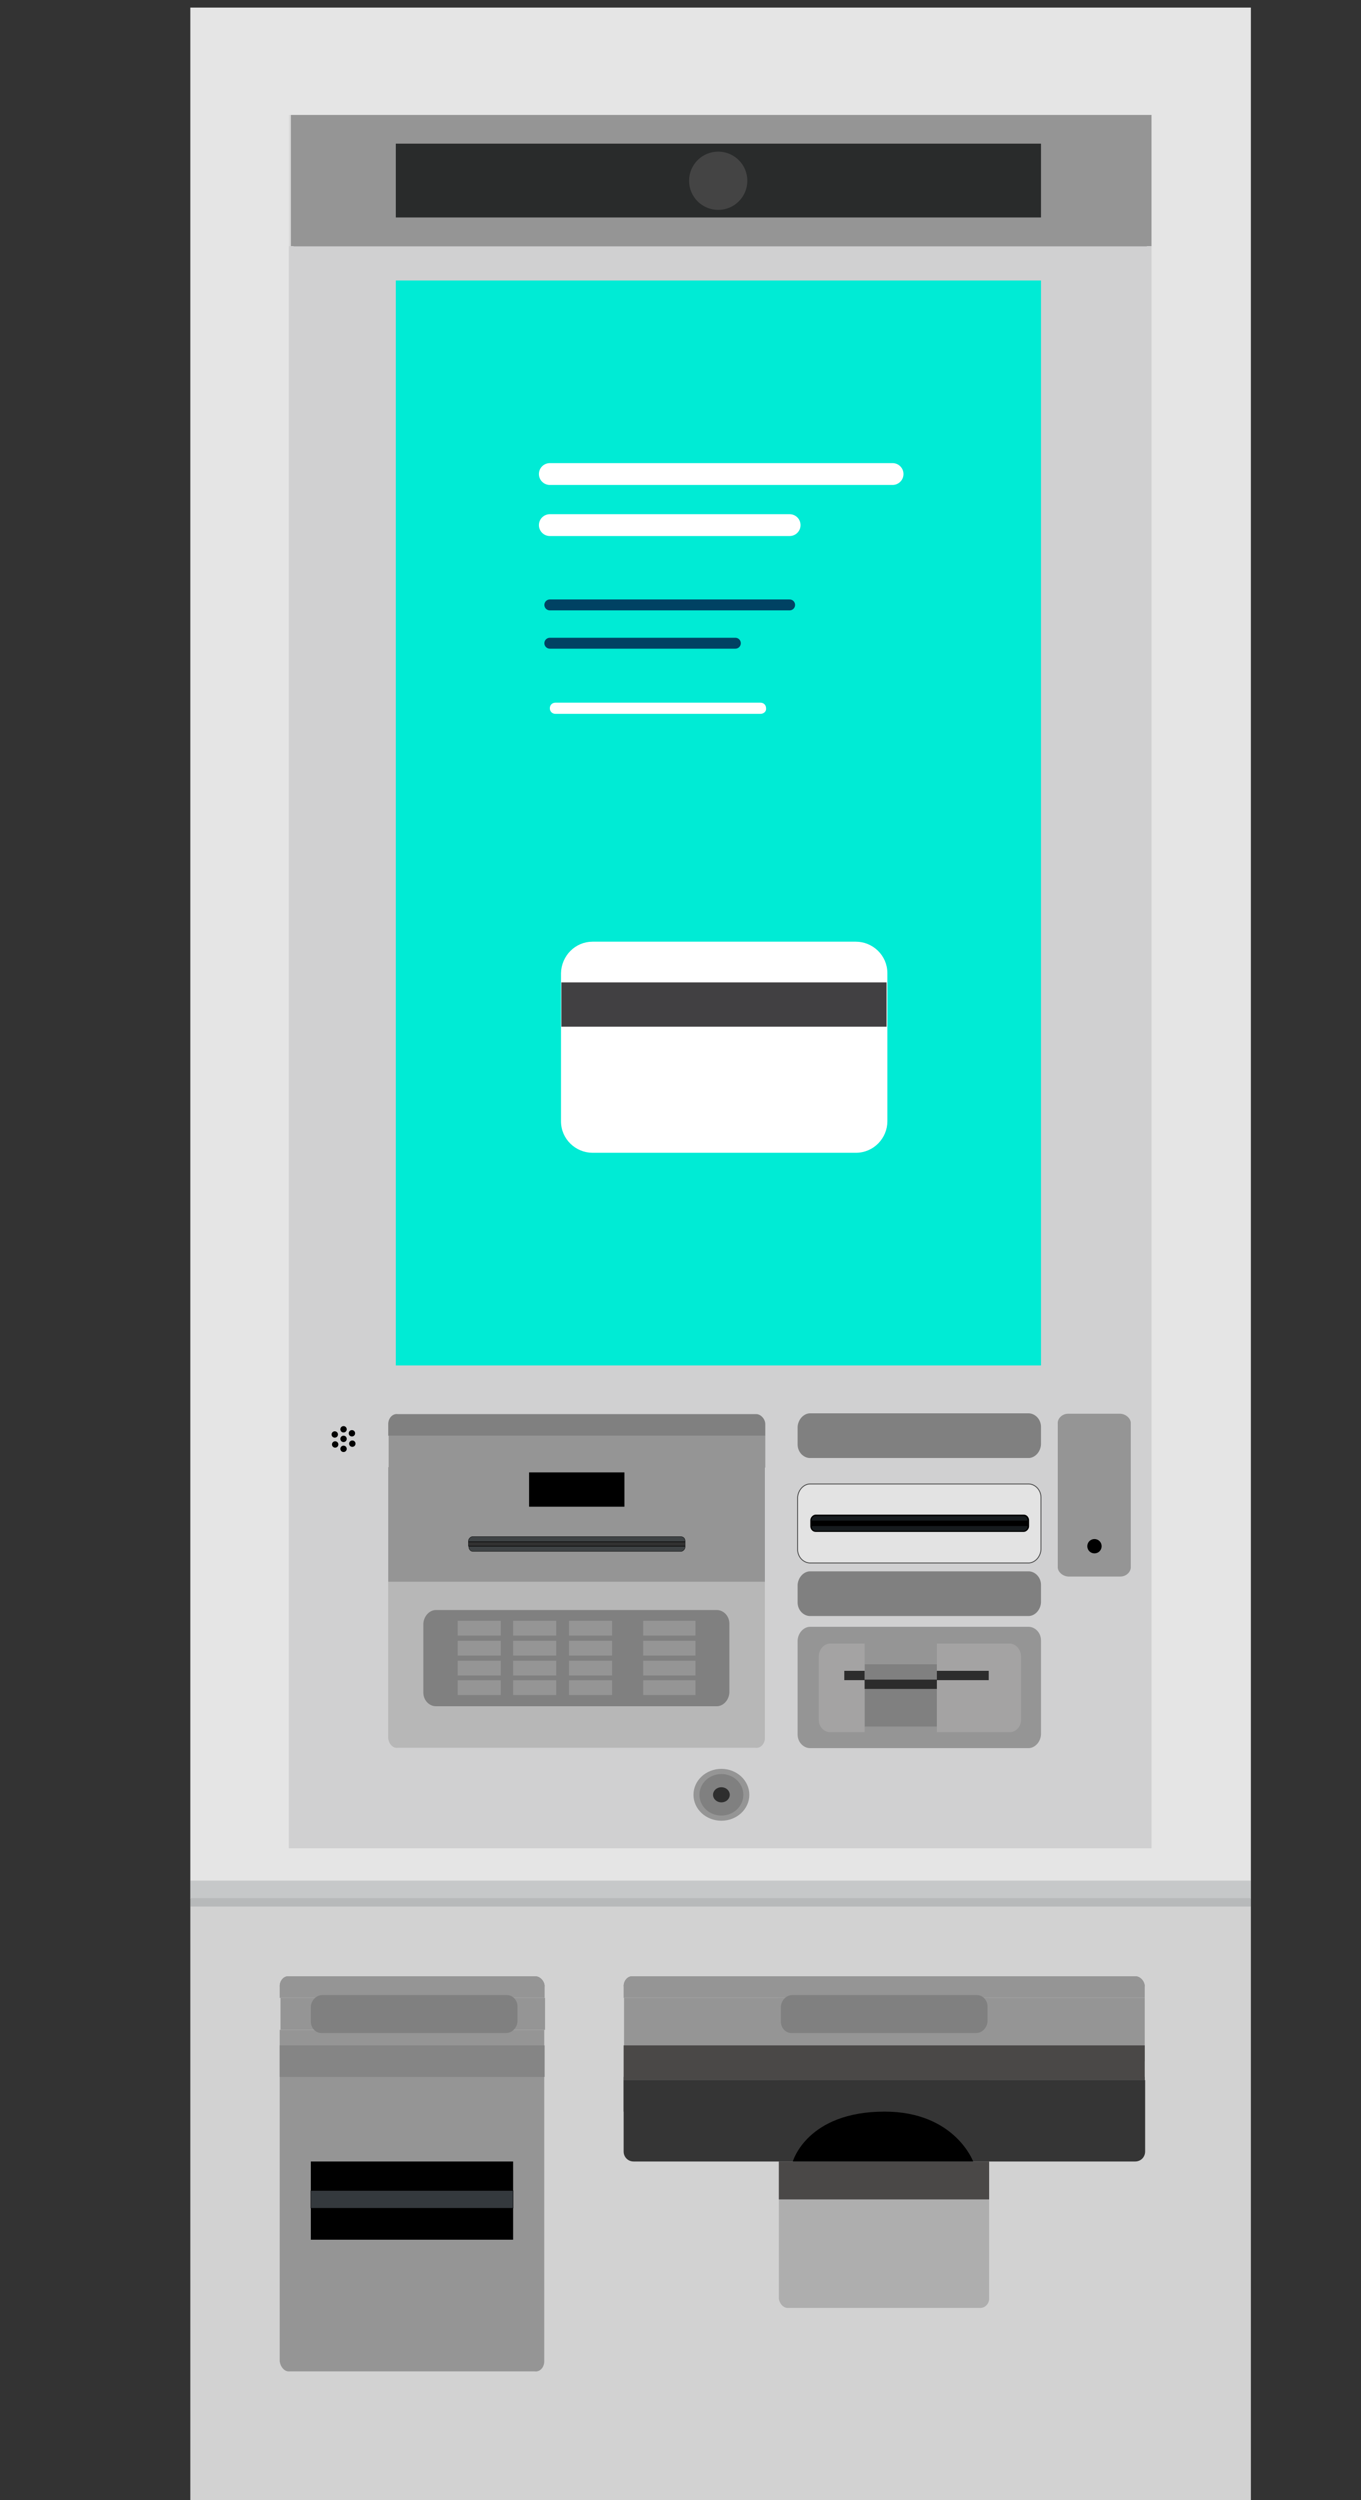 <svg id="epdE2CDmMtV1" xmlns="http://www.w3.org/2000/svg" xmlns:xlink="http://www.w3.org/1999/xlink" viewBox="140 0 341.1 626.6" shape-rendering="geometricPrecision" text-rendering="geometricPrecision">
<rect x="140" y="0" width="341.1" height="626.6" fill="#333333" stroke="none"/>
<style><![CDATA[
#epdE2CDmMtV116_to {animation: epdE2CDmMtV116_to__to 2600ms linear infinite normal forwards}@keyframes epdE2CDmMtV116_to__to { 0% {transform: translate(447.076px,797.847px)} 34.615% {transform: translate(321.5px,504.75px)} 38.077% {transform: translate(321.5px,510.75px)} 57.692% {transform: translate(321.5px,510.75px)} 96.923% {transform: translate(260.1px,797.639px)} 100% {transform: translate(260.1px,797.639px)}}
]]></style>
<defs><rect id="epdE2CDmMtV2" width="641.1" height="626.6" rx="0" ry="0"/><path id="epdE2CDmMtV3" d="M403.8,374.7l-33.9,17.6c-1.2.7-2.7.2-3.4-1l-13.2-25.4c-.7-1.2-.2-2.7,1-3.4l33.9-17.6c1.2-.7,2.7-.2,3.4,1l13.2,25.4c.7,1.2.2,2.7-1,3.4Z"/></defs><g><g><rect width="216.2" height="434.4" rx="0" ry="0" transform="translate(212.4 28.8)" fill="none" stroke="#dadada" stroke-width="2.337" stroke-miterlimit="10"/><rect width="215.8" height="32.9" rx="0" ry="0" transform="translate(212.9 28.8)" fill="#959595"/><rect width="161.7" height="18.5" rx="0" ry="0" transform="translate(239.2 36)" fill="#292b2b"/><circle r="7.3" transform="translate(320 45.3)" fill="#444"/><path d="M187.7,1.9v473.9h265.8v-473.9h-265.8Zm241,461.3h-216.3v-434.4h216.2v434.4Z" fill="#e5e5e5"/><rect width="216.2" height="401.5" rx="0" ry="0" transform="translate(212.4 61.7)" fill="#d0d0d1"/><rect width="161.7" height="271.9" rx="0" ry="0" transform="translate(239.2 70.3)" fill="#00ebd5"/><rect width="265.8" height="150.9" rx="0" ry="0" transform="translate(187.7 475.7)" fill="#d2d2d2"/><g><g><path d="M400.9,388.3c-.1,1.9-1.6,3.5-3.3,3.4h-54.4c-1.7.1-3.3-1.4-3.3-3.4v-13c.1-1.9,1.6-3.5,3.3-3.4h54.4c1.7-.1,3.3,1.4,3.3,3.4v13v0Z" fill="#e3e3e3" stroke="#4a4a4a" stroke-width="0.216" stroke-miterlimit="10"/></g><g><path d="M400.9,434.7c-.1,1.9-1.6,3.5-3.3,3.4h-54.4c-1.7.1-3.3-1.4-3.3-3.4v-23.6c.1-1.9,1.6-3.5,3.3-3.4h54.4c1.7-.1,3.3,1.4,3.3,3.4v23.6v0Z" fill="#959595"/></g><g><path d="M407.7,395.1c-1.5-.1-2.7-1.3-2.6-2.5v-35.8c-.1-1.3,1.1-2.5,2.6-2.5h13.1c1.5.1,2.7,1.3,2.6,2.5v35.8c.1,1.3-1.1,2.5-2.6,2.5h-13.1v0Z" fill="#959595"/></g><g><path d="M400.9,401.6c-.1,1.9-1.6,3.5-3.3,3.4h-54.4c-1.7.1-3.3-1.4-3.3-3.4v-4.4c.1-1.9,1.6-3.5,3.3-3.4h54.4c1.7-.1,3.3,1.4,3.3,3.4v4.4v0Z" fill="#808080"/></g><g><path d="M400.9,362c-.1,1.9-1.6,3.5-3.3,3.4h-54.4c-1.7.1-3.3-1.4-3.3-3.4v-4.4c.1-1.9,1.6-3.5,3.3-3.4h54.4c1.7-.1,3.3,1.4,3.3,3.4v4.4v0Z" fill="#808080"/></g><path d="M397.6,382.5c0,.6-.6,1.1-1,1.1h-52.2c-.6,0-1-.6-1-1.1v-1.5c0-.6.6-1.1,1-1.1h52.2c.6,0,1,.6,1,1.1v1.5v0Z" fill="#2a353f" stroke="#000" stroke-width="0.625" stroke-linecap="round" stroke-linejoin="round"/><rect width="54.3" height="1.1" rx="0" ry="0" transform="translate(343.3 381.2)" fill="none" stroke="#000" stroke-width="0.125" stroke-linecap="round" stroke-linejoin="round"/><path d="M397.6,382.4v.2c0,.6-.6,1.1-1,1.1h-52.2c-.6,0-1-.6-1-1.1v-.2h54.2Z" fill="#161b1e" stroke="#000" stroke-width="0.125" stroke-linecap="round" stroke-linejoin="round"/><path d="M397.6,381v.2h-54.3v-.2c0-.6.6-1.1,1-1.1h52.2c.6,0,1.1.4,1.1,1.1Z" fill="#161b1e" stroke="#000" stroke-width="0.125" stroke-linecap="round" stroke-linejoin="round"/><rect width="54.3" height="1.1" rx="0" ry="0" transform="translate(343.3 381.2)" fill="none" stroke="#000" stroke-width="0.125" stroke-linecap="round" stroke-linejoin="round"/><rect width="54.3" height="1.1" rx="0" ry="0" transform="translate(343.3 381.2)" stroke="#000" stroke-width="0.125" stroke-linecap="round" stroke-linejoin="round"/><circle r="0.8" transform="translate(226.1 358.2)"/><circle r="0.8" transform="translate(226.1 360.6)"/><circle r="0.8" transform="translate(226.1 363.1)"/><circle r="0.8" transform="translate(228.2 359.2)"/><circle r="0.8" transform="translate(224 362)"/><circle r="0.8" transform="translate(228.3 361.8)"/><circle r="0.8" transform="translate(223.9 359.5)"/><g><g><path d="M237.3,359.8v-2.9c0-1.5,1.1-2.7,2.4-2.5h89.7c1.2-.1,2.4,1.2,2.4,2.5v2.9h-94.5Z" fill="#808080"/><rect width="94.4" height="8" rx="0" ry="0" transform="translate(237.4 359.8)" fill="#959595"/><path d="M237.3,435.5v-67.8h94.4v67.8c0,1.5-1.1,2.7-2.4,2.5h-89.6c-1.2.2-2.3-1-2.4-2.5Z" fill="#959595"/></g><g><path d="M210.1,500.7v-2.9c0-1.5,1.1-2.7,2.4-2.5h61.6c1.2-.1,2.4,1.2,2.4,2.5v2.9h-66.4Z" fill="#959595"/><rect width="66.3" height="8" rx="0" ry="0" transform="translate(210.3 500.7)" fill="#959595"/><path d="M210.1,591.8v-83.1h66.3v83.1c0,1.5-1.1,2.7-2.4,2.5h-61.5c-1.2.1-2.2-1.1-2.4-2.5Z" fill="#959595"/></g><path d="M237.3,435.5v-39.1h94.4v39.1c0,1.5-1.1,2.7-2.4,2.5h-89.6c-1.2.2-2.3-1-2.4-2.5Z" opacity="0.32" fill="#fff"/></g><rect width="23.9" height="8.6" rx="0" ry="0" transform="translate(272.6 369)"/><g><path d="M322.8,424.2c-.1,1.9-1.6,3.5-3.3,3.4h-70.1c-1.7.1-3.3-1.4-3.3-3.4v-17.3c.1-1.9,1.6-3.5,3.3-3.4h70.1c1.7-.1,3.3,1.4,3.3,3.4v17.3v0Z" fill="#808080"/></g><g><rect width="10.8" height="3.7" rx="0" ry="0" transform="translate(254.7 406.2)" fill="#959595"/><rect width="10.8" height="3.7" rx="0" ry="0" transform="translate(254.7 411.2)" fill="#959595"/><rect width="10.8" height="3.7" rx="0" ry="0" transform="translate(254.7 416.2)" fill="#959595"/><rect width="10.8" height="3.7" rx="0" ry="0" transform="translate(254.7 421.1)" fill="#959595"/><rect width="10.8" height="3.7" rx="0" ry="0" transform="translate(268.6 406.2)" fill="#959595"/><rect width="10.8" height="3.7" rx="0" ry="0" transform="translate(268.6 411.2)" fill="#959595"/><rect width="10.8" height="3.7" rx="0" ry="0" transform="translate(268.6 416.2)" fill="#959595"/><rect width="10.8" height="3.7" rx="0" ry="0" transform="translate(268.6 421.1)" fill="#959595"/><rect width="10.8" height="3.7" rx="0" ry="0" transform="translate(282.6 406.2)" fill="#959595"/><rect width="10.8" height="3.7" rx="0" ry="0" transform="translate(282.6 411.2)" fill="#959595"/><rect width="10.8" height="3.7" rx="0" ry="0" transform="translate(282.6 416.2)" fill="#959595"/><rect width="10.8" height="3.7" rx="0" ry="0" transform="translate(282.6 421.1)" fill="#959595"/><rect width="13.1" height="3.7" rx="0" ry="0" transform="translate(301.2 406.2)" fill="#959595"/><rect width="13.1" height="3.7" rx="0" ry="0" transform="translate(301.2 411.2)" fill="#959595"/><rect width="13.1" height="3.7" rx="0" ry="0" transform="translate(301.2 416.2)" fill="#959595"/><rect width="13.1" height="3.7" rx="0" ry="0" transform="translate(301.2 421.1)" fill="#959595"/></g><g><path d="M311.7,387.5v.2c0,.6-.6,1.1-1,1.1h-52.2c-.6,0-1-.6-1-1.1v-.2h54.2Z" opacity="0.67" fill="#161b1e" stroke="#000" stroke-width="0.125" stroke-linecap="round" stroke-linejoin="round"/><path d="M311.7,386.2v.2h-54.3v-.2c0-.6.6-1.1,1-1.1h52.2c.5,0,1.1.3,1.1,1.1Z" opacity="0.67" fill="#161b1e" stroke="#000" stroke-width="0.125" stroke-linecap="round" stroke-linejoin="round"/><rect width="54.3" height="1.1" rx="0" ry="0" transform="translate(257.4 386.4)" opacity="0.67" stroke="#000" stroke-width="0.125" stroke-linecap="round" stroke-linejoin="round"/></g></g><rect width="265.8" height="6.5" rx="0" ry="0" transform="translate(187.7 471.3)" opacity="0.21" fill="#555b5f"/><ellipse rx="7" ry="6.5" transform="translate(320.8 449.8)" fill="#959595"/><ellipse rx="5.5" ry="5.2" transform="translate(320.8 449.8)" fill="#808080"/><ellipse rx="2.1" ry="1.9" transform="translate(320.8 449.8)" fill="#2e2e2e"/><circle r="1.8" transform="translate(414.3 387.5)"/><rect width="50.7" height="19.6" rx="0" ry="0" transform="translate(217.9 541.7)"/><rect width="50.7" height="4.4" rx="0" ry="0" transform="translate(217.9 549)" fill="#34393d" stroke="#000" stroke-width="0.091" stroke-linecap="round" stroke-linejoin="round"/><rect width="66.4" height="7.9" rx="0" ry="0" transform="translate(210.1 512.6)" fill="#858585"/><g><path d="M269.7,506.6c-.1,1.6-1.4,2.9-2.8,2.9h-46.2c-1.5.1-2.8-1.2-2.8-2.9v-3.7c.1-1.6,1.4-2.9,2.8-2.9h46.2c1.5-.1,2.8,1.2,2.8,2.9v3.7v0Z" fill="#808080"/></g><path d="M210.1,497.8v0c0-1.5,1.1-2.7,2.4-2.5h61.6c1.2-.1,2.4,1.2,2.4,2.5v0h-66.4Z" transform="translate(0 0)" fill="#959595"/><g><path d="M335.2,576.1v-75.4h52.7v75.4c0,1.3-1.1,2.4-2.4,2.3h-47.9c-1.2.1-2.2-1-2.4-2.3Z" fill="#aeaeae"/><g><path d="M296.3,500.7v-2.9c0-1.5,1.1-2.7,2.4-2.5h125.8c1.2-.1,2.4,1.2,2.4,2.5v2.9h-130.6Z" fill="#959595"/><rect width="130.5" height="15.9" rx="0" ry="0" transform="translate(296.4 500.7)" fill="#959595"/></g><path d="M296.3,521.3v-.7c0-.4,1.1-.7,2.4-.6h125.8c1.2,0,2.4.3,2.4.6v.7h-130.6Z" fill="#5c5c5c"/><rect width="130.6" height="8.7" rx="0" ry="0" transform="translate(296.3 512.6)" fill="#4a4847"/><rect width="130.6" height="7.9" rx="0" ry="0" transform="translate(296.3 521.3)" fill="#4c4c4c"/><path d="M426.9,521.3h-130.6v17.9c0,1.4,1.1,2.5,2.5,2.5h125.7c1.4,0,2.5-1.1,2.5-2.5v-17.9Z" fill="#353535"/><g><path d="M387.5,506.6c-.1,1.6-1.4,2.9-2.8,2.9h-46.2c-1.5.1-2.8-1.2-2.8-2.9v-3.7c.1-1.6,1.4-2.9,2.8-2.9h46.2c1.5-.1,2.8,1.2,2.8,2.9v3.7v0Z" fill="#808080"/></g><path d="M296.3,497.8v0c0-1.5,1.1-2.7,2.4-2.5h125.8c1.2-.1,2.4,1.2,2.4,2.5v0h-130.6Z" transform="translate(0 0)" fill="#959595"/></g><rect width="52.7" height="9.5" rx="0" ry="0" transform="translate(335.2 541.7)" fill="#4a4847"/><path d="M338.7,541.7c0,0,3.5-12.5,23-12.5c17.6,0,22.2,12.5,22.2,12.5h-45.2Z"/><rect width="22.3" height="15.6" rx="0" ry="0" transform="translate(356.7 417.1)" fill="#808080"/><path d="M356.7,434.1h-8.5c-1.6.1-3-1.3-3-3.1v-16c.1-1.8,1.5-3.2,3-3.1h8.5" fill="#a4a3a3"/><path d="M374.8,434.1h18.1c1.6.1,3-1.3,3-3.1v-16c-.1-1.8-1.5-3.2-3-3.1h-18.1" fill="#a4a3a3"/><line x1="351.6" y1="419.9" x2="356.7" y2="419.9" fill="none" stroke="#2c2c2c" stroke-width="2.337" stroke-miterlimit="10"/><line x1="374.8" y1="419.9" x2="387.8" y2="419.9" fill="none" stroke="#2c2c2c" stroke-width="2.337" stroke-miterlimit="10"/><line x1="356.7" y1="422.1" x2="374.8" y2="422.1" fill="none" stroke="#2c2c2c" stroke-width="2.337" stroke-miterlimit="10"/></g><g><line x1="277.8" y1="118.8" x2="363.7" y2="118.8" fill="none" stroke="#fff" stroke-width="5.472" stroke-linecap="round" stroke-linejoin="round" stroke-miterlimit="10"/><line x1="277.8" y1="131.6" x2="337.9" y2="131.6" fill="none" stroke="#fff" stroke-width="5.472" stroke-linecap="round" stroke-linejoin="round" stroke-miterlimit="10"/><line x1="277.8" y1="151.6" x2="337.9" y2="151.6" fill="none" stroke="#004263" stroke-width="2.736" stroke-linecap="round" stroke-linejoin="round" stroke-miterlimit="10"/><line x1="277.8" y1="161.2" x2="324.3" y2="161.2" fill="none" stroke="#004263" stroke-width="2.736" stroke-linecap="round" stroke-linejoin="round" stroke-miterlimit="10"/></g></g><g><g><g><g><g><g><path d="M288.5,236h66c4.2,0,7.9,3.4,7.9,7.9v37.1c0,4.2-3.4,7.9-7.9,7.9h-66c-4.2,0-7.9-3.4-7.9-7.9v-37.1c.1-4.4,3.6-7.9,7.9-7.9Z" fill="#fff"/><rect width="81.5" height="11.1" rx="0" ry="0" transform="translate(280.7 246.2)" fill="#414042"/></g></g></g></g></g></g><g id="epdE2CDmMtV116_to" transform="translate(447.076,797.847)"><g transform="translate(-414.324,-504.312)"><g><g><g clip-path="url(#epdE2CDmMtV291)"><g><path d="M361.9,420.6c.1,0,.1,0,0,0v0l35.3,7.9-3.3,7.9-33-.2v0c0,0,0,0-.1,0-4.6,0-8.1-3.5-7.9-7.9.3-4.4,3.8-9,9-7.7Z" fill="#b1b1b1"/><path d="M364.5,432.4v0v0l31.2-1.8l2,14.3-31.2,1.7v0c0,0,0,0-.1,0-4.4.3-8.4-2.7-8.9-6.7s2.7-7.3,7-7.5Z" fill="#b1b1b1"/><path d="M366.9,444.5v0v0l28.4,1.2-.1,12.9-28.3-1.2v0c0,0,0,0-.1,0-4-.2-7.2-3.2-7.2-6.8s3.2-6.3,7.3-6.1Z" fill="#b1b1b1"/><path d="M396.1,410.3c1.7-.1,3.4.5,4.6,1.6l13.9,11.7c2,1.8,3.1,4.3,3.1,6.9l.5,51.4c0,3-2.7,5.3-6.2,5.1l-12.3-.6c-3.4-.2-6.2-2.7-6.2-5.7l2.5-43-10.8-9.1-23.2-.3c-9.9.2-15.5-4.3-13.9-10c.9-3.4,2.9-5.9,10.5-5.8l37.5-2.2Z" fill="#b1b1b1"/><g><path d="M394.4,340.8l34.4,66.1c1,2,.3,4.5-1.7,5.5l-40.5,21c-2,1-4.5.3-5.5-1.7l-34.4-66.1c-1-2-.3-4.5,1.7-5.5l40.5-21c2-1.1,4.5-.3,5.5,1.7Z" fill="#c96561"/><path d="M394.4,340.8l34.4,66.1c1,2,.3,4.5-1.7,5.5l-40.5,21c-2,1-4.5.3-5.5-1.7l-34.4-66.1c-1-2-.3-4.5,1.7-5.5l40.5-21c2-1.1,4.5-.3,5.5,1.7Z" fill="#2eb7aa"/><path d="M394.1,340l34.8,66.8c.9,1.6.2,3.5-1.3,4.4l-41.2,21.4c-1.6.9-3.5.2-4.4-1.3l-34.8-66.8c-.9-1.6-.2-3.5,1.3-4.4l41.2-21.4c1.6-.8,3.5-.3,4.4,1.3Z" fill="#fc7e79"/><path d="M394.1,340l34.8,66.8c.9,1.6.2,3.5-1.3,4.4l-41.2,21.4c-1.6.9-3.5.2-4.4-1.3l-34.8-66.8c-.9-1.6-.2-3.5,1.3-4.4l41.2-21.4c1.6-.8,3.5-.3,4.4,1.3Z" fill="#37e6d5"/><g><path d="M403.8,374.7l-33.9,17.6c-1.2.7-2.7.2-3.4-1l-13.2-25.4c-.7-1.2-.2-2.7,1-3.4l33.9-17.6c1.2-.7,2.7-.2,3.4,1l13.2,25.4c.7,1.2.2,2.7-1,3.4Z" fill="#c96561"/><path d="M403.8,374.7l-33.9,17.6c-1.2.7-2.7.2-3.4-1l-13.2-25.4c-.7-1.2-.2-2.7,1-3.4l33.9-17.6c1.2-.7,2.7-.2,3.4,1l13.2,25.4c.7,1.2.2,2.7-1,3.4Z" fill="#2eb7aa"/><polygon points="365.2,388.8 361,380.9 377.7,368.5 384.3,364.8 387.9,366.8 388.4,370.1 368.4,383.1" fill="#d7effd"/><g><g><g><g><g><g><g><g><g clip-path="url(#epdE2CDmMtV264)"><g><g><g><path d="M380.5,367.9c0,.1,0,.2-.1.2c0-.1,0-.1.1-.2Z" fill="#d1e0e7"/><path d="M381.7,366.8c0,0,.1,0,0,0-.1.1-.2.2-.4.3-.1.1-.1.1-.2.2c0,0,0,0,0-.1.2-.1.4-.3.6-.4Z" fill="#d1e0e7"/><path d="M381.8,366.7c.2-.1.3-.2.5-.3-.2.2-.4.2-.5.3Z" fill="#d1e0e7"/><path d="M382.9,366.2c0,.1,0,.1,0,0-.2.1-.3.2-.4.2s-.2.1-.3.1c.1-.1.3-.2.4-.3s.2,0,.3,0Z" fill="#d1e0e7"/><path d="M393.6,368.4c.1.1.1.1,0,0-.1,0-.2.1-.4.1-.1,0-.1,0,0,.1.1.2.2.3.4.3c0,.9,0,1.8,0,2.7-.4-.1-.7-.2-1-.3-.4-.1-.7-.2-1-.3-.2,0-.2-.1-.2-.3.1-.8.1-1.5.2-2.3v-.1h.1c.2,0,.4.1.6.1c0,0,0,0,.1,0c0,.1.1.2.2.1s.2-.1.1-.3c0-.1,0-.1,0-.2.1-.1.2-.2,0-.4.1,0,.1.1.2.1h.1c0-.1,0-.1,0-.1-.1,0-.1-.1,0-.1c0,0,.1-.1,0-.1-.2-.1-.1-.2-.1-.3c0,0,.1,0,.1-.1v0c.3,0,.3,0,.4.2c0,.1.1.3.2.4c0,.1.1.2-.1.3c0,0-.1,0-.1.1l.1.1c0,.2.1.2.1.3Z" fill="#0e3e5a"/><path d="M388.2,375.7c-.1,0-.1,0-.2-.1.1.3.1.3.2.1.1.1.1.1,0,0c.1.1,0,.1,0,0Zm.1-.2c-.1,0-.1,0,0,0l-.1-.3c-.1-.1-.1-.2-.2-.1c0,.1,0,.1,0,.2v0c0,0-.1,0-.1.1v0c.2,0,.3.1.4.1c0,.1.1,0,0,0c.1,0,.1,0,0,0Zm.6,0c-.1.1-.2.1-.2.1-.1-.1-.2,0-.3.1c0,0,.1,0,.2,0s.2,0,.3-.2c-.1.1,0,0,0,0c0,.1,0,.1,0,0v0Zm0,.5v0c-.2-.1-.3-.2-.2-.3-.2.1-.2.3,0,.4.2,0,.2,0,.2-.1v0v0c.1.1.2-.1,0,0Zm.1-.5v0c.1.1.1.1,0,0c.1,0,0,0,0,0Zm.3.9v0c0,.1,0,.2.1.2c0,0-.1-.1-.1-.2Zm0-1.8v0c-.1,0-.1.1-.1.2.1,0,.1-.1.1-.2v0Zm.2,2.2v0v0v0Zm.2-1.6v0v0Zm1,.4c-.1,0-.2.2-.3.3c0,.1-.1.2-.1.3s0,.1,0,.2c.1,0,.2-.1.3-.1-.1-.1,0-.2.1-.3s.2-.2.2-.3c-.1,0-.2,0-.2-.1Zm.7-.1c-.1,0-.2.1-.3.2v.1v0c0,0,0,0,.1,0v0c.1,0,.1-.1.2-.1c0,0,.1,0,0-.2.1,0,.1,0,0,0Zm.1.4c0,0,0,.1,0,0c0,.1.1.1,0,0v0Zm.2-.9v0c.2-.2.3-.2.4-.3-.1,0-.1-.1-.2-.1s-.2.1-.2.2-.1.1,0,.2h-.2c-.1.1-.1.2,0,.3l.1.1c0,.1,0,.1.1.1c0,0,0,0,0-.1l-.1-.1c-.1,0-.1-.1-.1-.1c0-.1.1-.2.2-.2Zm.4.2v0c0,0-.1,0,0,0-.1,0-.2,0-.2,0h.2c-.1,0-.1.1,0,0v0Zm.5-.2v0c0,.1.1.1,0,0Zm1.1.3c-.7.2-1.2.4-1.9.5v0c-.1.1-.1.1-.2.1l-.1.1c0,0,.1,0,.1.1v0h.1v0c0-.2.1-.3.3-.3.7-.2,1.2-.3,1.9-.5c0,0-.1,0-.2,0Z" fill="#379596"/><path d="M389.3,373.5c-.3-.2-.7-.3-.8-.7-.1-.1-.1-.1-.1-.2c0-.3-.2-.5-.3-.7-.1-.1-.1-.1-.1-.2s-.1-.1-.1-.1c-.1,0-.1.1-.1.1c0,.1,0,.2-.1.2c0,.1.1.2-.1.2-.1,0-.1,0-.2,0v0c0,0,0-.1.1-.1l-.1-.1c-.2,0-.3,0-.2.2c0,.1.1.1,0,.1-.2.1-.3.2-.3.4c0,.1,0,.2-.1.2-.2.1-.3.2-.3.4.1,0,.1.1.1.1-.1.1,0,.2.1.3s.1.2.1.3.1.1.2.1c.2-.1.2-.4.2-.5c0,0,0-.1.1-.2l.3.2h.2c.4.2.8.3,1.1.4h.1v0v0v0v0v0v0v0h.1c0,0,0,0,0,.1h.1c0-.1,0-.2.1-.3.2-.1.1-.1,0-.2Zm-1.9-1.1v0c0-.1,0-.1,0,0v0Z" fill="#dbe5ea"/><path d="M391.8,375.1v0c-.1,0-.1.1,0,0c.1.1.1.1,0,0v0v0v0c.1.1.1.1.2.1v0v0c0,.1.1.1,0,.2s-.2.1-.3.1h-.1c-.1,0-.1,0-.1-.1l-.1-.1c-.1-.1-.1-.2,0-.3l.1-.1c0,0,.1,0,.1-.1s.1-.1.2-.2h.1c.2,0,.4,0,.6.1-.1,0-.1.1-.2.1c0,.2-.2.3-.5.3Z" fill="#318586"/><path d="M390,372.4c-.1.1-.2-.1-.3,0c0,0,0,0,0-.1s0-.3-.1-.4c0,0-.1-.1,0-.1h.1c.1,0,.2,0,.2.2v0c.1.1,0,.3.1.4v0Z" fill="#e1e9ee"/><path d="M389.5,371.7v0c-.1,0-.2.1-.2.1c0-.1,0-.2.1-.3h.1c0,0,0-.2.1-.1.1,0,.1.1.1.2.1,0,0,0-.2.1.1-.1.1,0,0,0Z" fill="#e1e9ee"/><path d="M394.1,367.6c0-.1-.1-.1-.2,0s-.2,0-.1-.1c0-.1,0-.1,0-.2c0,0,.1-.1.1,0c.1.1.2.1.2.3v0v0v0Z" fill="#0c3047"/><path d="M387.7,372.1c0,.1.1.2-.1.2-.1,0-.1,0-.2,0c0-.1,0-.1.1-.2v0h.2Z" fill="#e1e9ee"/><path d="M389.9,374c-.1,0-.3,0-.4-.1.1-.1.3-.1.4.1v0Z" fill="#e0f3fb"/><path d="M390,372.4c0-.1,0-.1,0,0c.1-.1.1-.1,0,0c.1-.1.1-.1,0,0v0Z" fill="#e1e9ee"/><path d="M389.1,377.7c0,.1-.2.3-.3.3-.6.2-1.1.4-1.8.6-.1,0-.2,0-.2-.1-.1-.1-.1-.3-.1-.4.1-.1.2-.2.1-.4c0-.2,0-.4.1-.5c0-.1.1-.1.1-.1.1,0,.1.1,0,.1c0,.1,0,.2-.1.2v.1h.1c.1-.1.1-.3.2-.4c0-.1-.1-.1-.2-.2s-.2-.2-.2-.3c.1-.1.1-.2.2-.3.1,0,0,.2.1.1.1,0,0-.1,0-.2s.1-.2.2-.2.1,0,.2.1c.1,0,.2.1.2-.1c0-.1.1-.1.2,0c0,0,.1,0,.2.1c0,.1.1.1.1.1v0c-.1.1-.1.1.1.2v.1c.1.2.1.2.2.1c0,0,0,0,.1,0c0,.1.2.1.1.2-.1,0-.1.1-.1.2c0,0,0,.1.1.1.2.1.1.2.2.4c0,.2.1.3.2.2Zm-.4.3c0,0,.1,0,0,0c.1-.4.1-.6-.1-.9-.1-.1-.3-.1-.4,0s-.1.2-.1.3.1.2,0,.4c0,.2,0,.3.2.3.1,0,.3,0,.4-.1v0Z" fill="#50bcbd"/><path d="M388,376.2c0,0-.1,0,0,0-.1.2-.2.2-.3.2s-.1-.1-.2-.1-.2,0-.2.2c0,.1.1.1,0,.2-.1,0-.1-.1-.1-.1-.1.1-.1.2-.2.3c0,0,0,0,0,.1v0c0,.1.2.1.2.2.1,0,.2.1.2.2c0,.2-.1.3-.2.4h-.1c0,0-.1-.1,0-.1c0-.1,0-.2.1-.2v-.1c-.1,0-.1,0-.1.1-.1.2-.1.3-.1.5c0,.1,0,.3-.1.4-.1-.1-.1-.2-.1-.3v0c-.1-.2-.1-.4-.3-.6c0-.1,0-.1,0-.2s0-.1,0-.2c.1-.2,0-.3.2-.5c0,0,.2-.1.1-.2c0-.1-.1-.2-.1-.3c0,0,0,0-.1,0h-.1v-.2c.1.1.3.1.4.2s.1.1.2,0s.1-.1.1-.2c0,0,0,0,0-.1c0,0,0,0-.1,0s-.1.1-.2,0c0,0,0,0,0-.1v0c0-.1,0-.2,0-.3c0,0,0-.1,0-.2h.1c.1.1.1.1.2,0c.1,0,.2,0,.2,0c.1,0,.2.1.3.1c0,.1-.1.3.1.4c0,0,0,0,0,.1s0,.1,0,.2c.2.2.2.2.2.2Z" fill="#44aeaf"/><path d="M389.5,376.8v0c0,.1,0,.1,0,0v0c0,.5-.2.8-.4.9h-.1v0c-.1,0-.1-.1-.2-.2v0v0-.1-.1c0,0,0,0,0-.1v0c0,0,0-.1-.1-.1c0,0,0,0-.1,0v-.1v0c0,0,0,0,0-.1c0,0,0,0,.1-.1v0v0l-.1-.1c.2-.1.3-.3.5-.4.1.1.1.1.2.2.1.2.1.2.2.3-.1-.1-.1-.1,0,0-.1,0,0,0,0,0v0Z" fill="#44aeaf"/><path d="M391.1,376.1c-.2.2-.4.4-.7.6-.1.1-.1.1-.2,0c0-.1-.1-.2-.1-.3v0h.1v0c0,0,0-.1,0-.2s.1-.2.1-.3c.1-.1.2-.3.3-.3.1.1.2.1.2.1.1,0,.1,0,.1.1.2.1.2.2.2.3Z" fill="#3fa4a5"/><path d="M393.9,375.3c-.1.2-.3.3-.4.5-.1.1-.4.2-.6.1-.3-.1-.7-.1-1,.1-.1,0-.1,0-.2.1h-.1v0v0h-.1v-.1v0v0c0-.1,0-.1.1-.1.1-.1.1-.1.2-.1v0c.7-.1,1.2-.3,1.9-.5.1,0,.2,0,.2,0Z" fill="#3fa4a5"/><path d="M386.5,376c.1.1.2,0,.2,0c0,.1.1.2.1.3s-.1.2-.1.2c-.2.1-.1.3-.2.5c0,.1,0,.1,0,.2-.1,0-.1-.1-.1-.1v0c0-.4,0-.8.1-1.1Z" fill="#50bcbd"/><path d="M391.2,375.9v0c-.2-.1-.1-.1,0,0v0c-.1,0-.1,0,0,0Z" fill="#318586"/><path d="M391.5,375.6c0,.1-.1.1,0,0-.2.2-.2.2-.3.2v0c0,0,0,0-.1,0v0-.1c.1-.1.2-.2.4-.1c0-.1,0-.1,0,0Z" fill="#318586"/><path d="M395.3,365.9c-.1-.2.1-.2.2-.2-.1.1-.1.1-.2.2Z" fill="#0c3047"/><path d="M392.7,367.5c-.1,0-.1-.1,0,0-.2-.1-.1-.2-.1-.2.1-.1.1,0,.1.2c0-.2,0-.1,0,0c0-.1,0,0,0,0Z" fill="#0f3a54"/><path d="M387.7,374.8c0,0,0,.1,0,0c0,.1-.1.1,0,0l-.2.1v0c0,0,0,0-.1,0h-.1c0-.1,0-.2.1-.2s.2,0,.3.1c-.1,0-.1,0,0,0v0Z" fill="#2d7b7c"/><path d="M388.2,375.4v0c-.1,0-.1.1-.2,0v0c0-.1,0-.1,0-.2.1-.1.1,0,.2.2v0v0Z" fill="#2d7b7c"/><path d="M394.2,375.1l-1.5-.3c-.1,0-.2.1-.2.1-.1.1-.3.2-.4.3v0c0,0,.1-.1.1,0s.1.1,0,.2-.2.1-.3.1-.2.1-.2,0c-.1,0-.1,0-.1-.1l-.1-.1c-.1-.1-.1-.2,0-.3l.1-.1c0,0,.1,0,.1-.1s.1-.1.2-.2h-.1c-.6-.1-1.1-.3-1.7-.4-.1,0-.3,0-.4-.1h-.1c-.1,0-.1,0-.2,0l-.3-.1c.1.2.1.3.2.4c0,.1.1.1,0,.2v0c-.1,0-.2,0-.3.1c0,0,.1-.1.1-.2.1-.1.1-.2,0-.2-.1-.1-.2-.3-.2-.4l-.7-.2v0h-.2v0v0v0v0v0h-.1v0c0,0,0,0-.1,0v0c-.1,0-.1-.1-.2,0l-.1-.1c0-.1.1,0,.2,0c0,0,.1,0,.1.1v-.1l-.3-.2c0,.1,0,.1-.1.2c0,.2-.1.4-.2.5.1.1,0,.1,0,.2-.1.3-.2.7-.3.9v0c0,.1-.1.2-.1.3v0c0,0,0,.1,0,.2v.1c0,.1,0,.1-.1.1s-.1-.1-.1-.1c0,.1,0,.1,0,.2.2,0,.3.1.4.2s.1.1.2,0c0,0,0-.1.1-.2c0,0,0,0-.1,0s-.1.1-.2,0c0,0,0,0,0-.1v0c0-.1.1-.2.1-.2s0-.1,0-.2h.1c0,0,.1.1.2,0c.1,0,.2,0,.2,0c.1,0,.2.1.3.1l.1-.1v0l.1-.1v0c0-.1,0-.1,0-.2.1-.1.1,0,.2.1v.2v0l.1.1c0,0,0,.1.1.1l-.1.1v0l-.1.1c0,.1.1.1.2.1v0v0v0c.1-.1.2-.2.3-.1c0,0,.1,0,.2-.1c0,0,.1-.1.1,0s0,.1-.1.1c0,.1-.1.1-.1.1v0c-.1.1,0,.2.1.3h.1c.2-.1.1.1.1.1h-.2v.1c.3,0,.6-.1.9-.1l-.5.3c.1.1.1.1.1.2l.1.1v0c0,0,0,0,0,.1v0v0v0c0,.1,0,.1.1.1.2-.1.3-.3.4-.5.1-.1.1-.2.2-.1v0c0,0,0,0,.1,0v0c0,0,0-.1,0-.2s.1-.2.1-.3c.1-.1.2-.3.3-.3.1.1.2.1.2.1v0c0,0,.1.1.2.1v0-.1c.1-.1.2-.2.3-.2s.1,0,.1.1-.1.1-.1.1c-.1.1-.1.2-.2.1c0,0,.1,0,.1.1v0v0c.1.1.1.2.1.3.1-.1.1-.1.2-.2v0h-.1v-.1v0v0c0-.1,0-.1.1-.1h-.1c0,0,0,0,0,.1-.1-.1,0-.2,0-.2.1-.1.2-.2.3-.2c0,0,.1,0,.1.1v.1c.7-.1,1.2-.3,1.9-.5.1,0,.2,0,.2,0s.1,0,.2,0l.4-.1-.5-.2Zm-7-.1v0c-.1,0-.1,0,0,0-.1-.1-.2-.1-.1-.2v0v0v0c0,0,0,0,0-.1c0,0,0,0,.1,0c0,0-.1,0-.1.1v0c0,0,.1,0,.1.2.1-.1.1,0,0,0v0Zm.5-.2c0,0,0,.1,0,0c0,.1-.1.1,0,0l-.2.1v0h-.1c0,0,0,0-.1,0v0v0c0-.1,0-.2.1-.2s.2,0,.3.1c-.1,0-.1,0,0,0v0c0-.1,0-.1,0,0c.1-.1.1,0,0,0Zm2,.4v0v0v0v0Zm-.4-.6v0c0,.1,0,.2-.1.2c0-.1,0-.2.1-.2v0Zm-.1.4c-.1.1-.2,0-.2,0h.2Zm-.2.2c0,.1,0,.1,0,0-.1.1-.2.1-.2,0v0-.1v0l.2.1v0v0c0-.1,0-.1,0,0v0Zm-.2-.1v0c0,.1,0,.1,0,0v0v0Zm-.4.2v0c.1,0,.1,0,0,0v0v0c.1,0,.1,0,0,0v0v0Zm.6.2v0c0,0,.1,0,0,0v0Zm3.6-.4c0,.1-.1.1,0,0-.1.1-.1.1,0,0v0v0v0c-.3.1-.3,0-.2,0h.2c-.1-.1-.1-.1,0,0c.1-.2.1-.2,0,0c.1,0,0,0,0,0Z" fill="#2d7b7c"/><path d="M388.9,375.3v0v0c0-.1,0-.1,0,0c.1-.1.1-.1,0,0c.1,0,.1,0,0,0Z" fill="#318586"/><path d="M389.3,374.6v0c0,.1,0,.2-.1.2c0-.1,0-.2.1-.2v0Z" fill="#318586"/><path d="M389,376.1c0,0-.1,0,0,0-.3,0-.4.1-.5.1s-.2,0-.2.1c0,0,0,.1.1.1-.1,0-.1,0-.1.1-.1,0-.1,0-.1-.1c0,0,0,0,0-.1l-.1-.1c-.1-.1-.2-.2-.2-.4v-.1c-.2-.1-.1-.3-.1-.4v0l.1-.1c.1,0,.1,0,.2,0v0l.1.1c0,0,0,.1.1.1l-.1.1h-.1v.1c0,.1.1.1.2.1v0v0v0c.1-.1.2-.2.3-.1c0,0,.1,0,.2-.1c0,0,.1-.1.1,0s0,.1-.1.1-.1.1-.1.1c-.1.1,0,.2.1.3l.2.1c.1-.2,0,0,0,0Z" fill="#3fa4a5"/><path d="M389.8,376.1l-.5.3h-.1c-.2.1-.4.2-.5.3v0v0c0,0,0,0-.1,0c0,0,0,0-.1,0v0c-.1.1-.1,0-.1-.1v-.1l-.1-.2v0c0-.1,0-.1.1-.2c0,0,0,0,.1,0c.2,0,.4-.1.5-.1.2.2.5.1.8.1Z" fill="#e0f3fb"/><path d="M389.3,373.9v0v0l-.4-.1-.7-.2h-.2c-.1,0-.1,0-.2-.1v0h-.1v-.1h.2c.4.1.8.3,1.1.4v0v0v0c.2,0,.2,0,.3.1-.1-.1-.1-.1,0,0v0v0v0Z" fill="#e0f3fb"/><path d="M386.8,375.4v0c0,0,0,.1,0,.2v.1c0,0,0,0-.1.1-.1,0-.1-.1-.1-.1s0,0,0-.1c0,0,0,0,0-.1c0,0,0,0,0-.1s0-.1.1-.2c0-.1.1-.1.2-.1c0,.1-.1.2-.1.3Z" fill="#318586"/><path d="M387.6,374.9v0v0h-.2v0v0c.1-.1.1-.1.2,0Z" fill="#318586"/><path d="M392.6,375.1c0,0-.1.1,0,0-.1.1-.1.1,0,0v0v0v0c-.2.1-.2,0-.2,0h.2c-.1-.1-.1-.1,0,0v0c.1,0,0,0,0,0Z" fill="#318586"/><path d="M387.1,374.8v0v0v0v0v0c0,0,0-.1,0,0c0-.1,0-.1,0,0c.1-.1,0,0,0,0Z" fill="#2d7b7c"/><path d="M389.2,373.8c.1-.1.2-.1.2,0-.1.1-.2.1-.2,0Z" fill="#e0f3fb"/><path d="M387.2,374.7c0,0-.1.1,0,0-.1.1-.1.1,0,0v0v0c-.1.1-.1,0,0,0-.1,0-.1,0,0,0Z" fill="#2a7072"/><path d="M387.3,373.5c0,.2-.1.4-.2.5.1-.3.2-.3.2-.5Z" fill="#2a7072"/><path d="M387.7,374.8c0,0,0,.1,0,0c0,.1-.1.1,0,0l-.2.1v0h-.1c0,0,0,0-.1,0v0c0-.1,0-.2.1-.2s.2,0,.3.1c-.1,0-.1,0,0,0v0Z" fill="#2a7072"/><path d="M387.7,373.6c.1,0,0,0,0,0-.1,0-.1-.1-.2,0l-.1-.1c0-.1.1,0,.3.1-.1-.1,0-.1,0,0v0Z" fill="#2a7072"/><path d="M387.4,372.3v0v0c-.1.1-.1.1,0,0Z" fill="#e0f3fb"/><path d="M387.2,375.8v0c0,0-.1,0,0,0-.2,0-.2.1-.3,0c0,0,0,0,0-.1v0c.2.1.2,0,.3.1-.1-.1,0-.1,0,0Z" fill="#379596"/><path d="M388.7,378c-.1.1-.2.1-.3,0-.2,0-.2-.1-.2-.3c0-.1,0-.2,0-.4c0-.1-.1-.2.1-.3.1-.1.3-.1.4,0c.2.2.2.5.2.8-.1.2-.2.2-.2.2Z" fill="#bfe6fb"/><path d="M388.4,376.5l.1.2c-.2,0-.2-.1-.1-.2Z" fill="#44aeaf"/><path d="M389,375.2c0,.1,0,.1,0,0-.1.1-.2.1-.2,0v0-.1v0l.2.1v0v0c-.1-.1-.1-.1,0,0v0Z" fill="#2d7b7c"/><path d="M387.7,373.6v0c.1,0,0,0,0,0-.1,0-.1-.1-.2,0l-.1-.1c0-.1.1,0,.3.1-.1-.1,0-.1,0,0Z" fill="#318586"/><path d="M380.5,367.9c0,0-.1.1-.1.2s-.1.1-.2.1c-.2.1-.3.2-.5.3s-.3.2-.4.3-.3.1-.4.3h-.1c-.1.1-.3.1-.4.2-.3.3-.7.5-1,.7-.2.1-.5.3-.7.4-.4.3-.9.5-1.2.8s-.8.6-1.1.8c-.2.1-.3.2-.4.3l-.3.1c-.2.1-.3.2-.5.3-.4.2-.8.5-1.1.7-.1,0-.2.2-.3.2-.3.2-.6.4-.9.6-.5.3-.9.6-1.2.9-.5.3-.9.6-1.3.9-.2.1-.3.2-.4.3l-.2.1c-.3.2-.6.4-.9.6-.1.1-.2.1-.3.2-.5.3-.9.7-1.4.9-.6.4-1.2.8-1.8,1.1-.5.3-.9.6-1.4.9-.2.1-.4.2-.6.3-.3.2-.6.4-.9.6l.2-.2c.4-.2.8-.5,1.1-.7s.6-.4.9-.6.6-.4.9-.6.6-.4.9-.6.7-.4.9-.6c.2-.1.4-.2.6-.4.3-.2.7-.4.9-.6.3-.2.6-.4.9-.6.5-.3.9-.6,1.3-.9.3-.2.6-.4.9-.6.5-.3.9-.6,1.3-.9.3-.2.6-.4.9-.6.4-.2.7-.5,1-.7s.6-.4.9-.6.6-.4.9-.6.6-.4.9-.6c.5-.3.9-.6,1.3-.9.3-.2.6-.4.9-.6s.7-.5.9-.7c.3-.2.6-.4.9-.6s.7-.4.9-.7c.1,0,.2-.1.3-.1-.1.1-.2.2-.4.3-.1.3-.2.4-.2.6v0Z" fill="#d7effd"/><path d="M386.2,368.1v0c-.1.3-.2.3-.3.3v-.2h.1c.1-.1.1-.2.2-.1c0-.1,0,0,0,0c.2-.1.2-.2.2-.4c0-.1,0-.2-.1-.3s-.1-.2.1-.3l-.1-.1c-.1,0-.1,0-.2.1-.2.1-.2.1-.2-.1s-.1-.3-.3-.2l.1.1c0,0,.1,0,.1.1-.1.1-.2.2-.3,0h-.1v.1c.1.1,0,.2.1.3-.1.1-.2.1-.3.3c0,.1-.1,0-.1-.1s-.1-.1-.2,0-.2.1-.3,0c-.1,0-.2,0-.3.1l-.1.1c-.1,0-.1.1-.2,0c0-.1,0-.1.1-.1.1-.2.1-.4,0-.6l-.1.1c.1.3.1.3-.2.5s-.7.4-1,.5c-.1,0-.2.1-.3,0c.1-.2.4-.3.5-.4l.1-.1c0-.2-.1-.3,0-.5c0,0,0,0,0-.1s-.1-.1,0-.2c.1,0,.2-.2.3-.1.1,0,.1.1.2,0c0-.1-.1-.1-.1-.2c0,0,0,0-.1,0v-.1c-.3,0-.5,0-.8.1-.1.1-.2.1-.3,0-.1,0-.2.1-.3.1-.2.2-.4.3-.6.4s-.4.3-.6.4c-.1.2-.2.3-.4.4h-.1c0,.1,0,.2-.1.2v0c0,.2-.1.3-.3.4s-.3.2-.5.3-.3.2-.4.3c.1.2.1.2-.1.2-.1,0-.1,0-.1.1s-.1.1-.2,0h-.1c-.1.1-.3.1-.4.2-.3.3-.7.5-1,.7-.2.1-.5.3-.7.4-.4.3-.9.5-1.2.8-.4.3-.8.6-1.1.8-.2.1-.3.2-.4.3.2.3.1.5-.3.6.1-.1.1-.3,0-.4-.2.1-.3.2-.5.3-.4.2-.8.5-1.1.7c0,.1.1.1.2.1.2-.1.2-.1.2.1c0,0,0,.1.1.1.2.1.1.1,0,.2.1.1.1.3,0,.4-.1,0-.1.2-.2.1s-.3-.1-.3-.2l.2-.6c-.1.1-.1.2-.1.2-.1-.1,0-.2.1-.2-.1-.1.1-.2,0-.3c0-.1-.2,0-.2-.1-.3.2-.6.4-.9.6-.5.3-.9.6-1.2.9-.5.3-.9.6-1.3.9-.2.1-.3.2-.4.3c0,0,0,0,.1,0c0,.1-.1.1-.1,0l-.2.1c-.3.2-.6.4-.9.6-.1.1-.2.1-.3.2-.5.3-.9.7-1.4.9-.6.4-1.2.8-1.8,1.1l-1.4.8c-.2.1-.4.2-.6.3-.3.2-.6.4-.9.6l.4.8c.1,0,.1,0,.1,0c0,.1,0,.1-.1.1v.1c.1,0,.2.1.2.1h.1c-.1.1-.2.2-.3.3l.4.7c.2-.2.4-.4.7-.6.2-.1.3-.1.4.1c0,.1,0,.2,0,.2-.1.1-.3.2-.5.3-.1.1-.2.2-.4.2l.2.3l2.7,5c.1,0,.1-.1.1-.2s.1-.1.1-.1c.2,0,.3-.1.4-.2c0,0,0-.1.1-.1.2,0,.3-.1.4-.2s.2-.1.1-.3v-.1c.1.1.2.1.2.1s.1,0,.2-.1c0,0,.1,0,.1-.1.1,0,.1-.2.1-.3c0,0,0-.1-.1-.1s-.1-.1-.2-.1c.1-.1.2-.1.3,0s.1.1.2.1.1,0,.2-.1c.1,0,.1-.1.1-.1.1-.1.1-.1.2-.2.3-.2.5-.4.8-.6.2-.1.4-.3.6-.4.3-.3.7-.5.9-.8.2-.1.3-.2.4-.3l.1-.1c.1-.1.2-.1.3-.2.1,0,.1-.1.2-.1s.2-.2.3-.2c.4-.3.9-.6,1.2-.9.3-.2.5-.3.7-.6.1,0,.2-.1.2-.2.1-.1.2-.1.3-.2.3-.3.7-.5.9-.8.3-.2.5-.4.8-.6.2-.2.5-.4.7-.5l.1-.1c.1-.1.2-.2.4-.3s.4-.2.6-.4c.1,0,.1-.1.2-.1.3-.2.6-.5.9-.7.2-.1.4-.3.6-.4.5-.4,1-.8,1.5-1.1.6-.4,1.1-.8,1.6-1.2.4-.3.9-.6,1.2-.9.2-.2.5-.3.7-.5s.4-.4.7-.5c.4.3.8.5,1.2.8.3.1.6.3.9.5c0-.1,0-.1.1-.2c0,0,0,0,0-.1c0,0,0,0,0-.1v-.1c0-.1,0-.1.1-.2.1-.4.3-.9.4-1.2c0-.1.1-.1,0-.2-.1,0-.2,0-.2-.1s0-.2-.1-.3-.2-.2-.1-.3c0,0,0-.1-.1-.1c0-.2.1-.3.3-.4.1,0,.1-.1.1-.2c0-.2.1-.3.3-.4.1,0,0,0,0-.1-.1-.2,0-.2.2-.2.1-.1,0-.2.1-.3v-.1c-.1-.1,0-.2.1-.2.1-.1.2-.3.2-.5s.1-.4.1-.7c-.8,0-1-.4-1.2-.9Zm-24.8,13.7c-.1.1-.1.1,0,0-.1,0-.1.1-.2.1c0,0,0,0-.1.1c0,0,0,0,0-.1s0-.1,0-.2c0,0,0-.1.1-.1s.1,0,.2.2c-.1-.1-.1,0,0,0v0v0Zm1-.7c0,0-.1,0,0,0-.1.3-.1.3-.2.3c0,0,.1.1,0,.1h-.1c-.1-.1-.1-.1-.2-.1v0c-.1,0-.2.2-.4.2l.1-.1c.1-.1.2-.1.3-.1l.2-.1c.1,0,.1,0,.1,0v0-.1c.1-.1.1-.2.2-.1c0-.1,0,0,0,0v0Zm2.9-1.8c-.3.2-.6.4-.9.6-.1.1-.2.1-.2.2s0,.2.1.2.1.1,0,.1l-.1.1c.1,0,.2,0,.2-.1.1-.1.2-.1.3-.2.1,0,.1,0,.1.1-.1.1-.1.2-.2.2c0,0,0,0-.1,0c0,.3-.3.3-.5.3-.1,0-.1.2-.1.3s0,.1-.1.1c-.1-.1-.2-.2-.1-.3c0,0,0-.1.1-.1.1-.1,0-.2,0-.3-.3.2-.7.4-.9.6-.1.1-.2.1-.4.1.2-.1.3-.2.5-.3s.3-.3.5-.3c-.1-.1,0-.2.2-.3s.3-.2.4-.4l.1-.1c.2,0,.4-.2.5-.3c0,0,0-.1.1-.1s.2-.1.5-.1c0-.1,0-.1,0,0c.1,0,.1,0,0,0Zm2.1-2.2c.2-.1.3-.3.5-.3-.3.1-.4.2-.5.3Zm.8-.8v0v0Zm.1-.1c.1-.1.1-.1.2-.1-.1,0-.1.1-.2.1ZM372,375c0,0-.1,0,0,0c0-.1,0-.1,0,0c0-.1,0,0,0,0Zm10.1-6.5c0,0-.1,0-.2-.1.2,0,.3,0,.2.1.1,0,.1,0,0,0Zm.2-.1c0-.1.1-.2.2-.2-.1.1-.1.1-.2.2Z" fill="#d7effd"/><path d="M361.4,381.8v0c-.1.1-.1.1,0,0v0Z" fill="#d7effd"/><path d="M362.2,381.5v0c-.2-.1-.2-.1-.3-.1l.2-.1c.1,0,.1,0,.1,0c0,.1.1.1,0,.2Z" fill="#d7effd"/><path d="M368.1,376.3c0,.1-.1.1,0,0-.1,0-.1,0,0,0Z" fill="#d7effd"/><path d="M372,374.1c-.1.1-.1.2-.1.2-.1-.1,0-.1.1-.2Z" fill="#d7effd"/><path d="M372.1,374.9c-.1,0-.1.1,0,0-.1,0-.1,0-.2,0c.1,0,.1,0,.2,0Z" fill="#d7effd"/><path d="M380.5,367.9c0,.1,0,.2-.1.2c0-.1,0-.1.1-.2Z" fill="#d7effd"/><path d="M382.2,368.4c0,.1,0,.1,0,0-.1,0-.2,0-.2,0c.1,0,.2,0,.2,0Z" fill="#d7effd"/><path d="M382.5,368.3c-.1.1-.1.1-.2.2c0-.2.1-.2.2-.2Z" fill="#d7effd"/><path d="M386.2,368.1v0c-.1.3-.2.3-.3.3v-.2h.1c.1-.1.1-.2.2-.1c0-.1,0,0,0,0Z" fill="#d7effd"/><path d="M396.4,364.1c-.2,0-.4,0-.5.1-.4.2-.8.5-1.2.7-.2.1-.5.3-.7.4v0c0,0-.1.1-.5.3s-.6.4-.8.5-1.1,1.2-1.1,1.2-.2.1-.2.6c0,.4-.2,2.9-.2,2.9s-.1.3.1.4l1.6.4.6.2v-2.7-.8l.2-.3l2-2.7c.4-.5.5-.8.7-1.2.2,0,.1,0,0,0Z" fill="#0f3a54"/></g><path d="M360.7,380.4c-1.5-2.8-2.9-5.7-4.5-8.5.2-.3.4-.6.6-.9.1,0,0-.1,0-.2-.1-.2-.2-.2-.4,0s-.3.4-.4.6c-.2-.4-.5-.9-.7-1.2-.1-.1-.1-.2,0-.3l.1-.1c0-.1,0-.1.1-.1s.1,0,.1-.1c0-.2.2-.5.4-.6.1-.1.2-.3.4-.4v-.1c0-.1,0-.2.1-.2c0,0,0,0,.1,0c.2,0,.2-.1.3-.2s.2-.2.4-.3c.2,0,.3-.2.3-.4v-.1c.2,0,.2-.2.3-.3.1,0,.1-.1.1-.1c0-.1.1-.2.2-.2.2,0,.2-.2.4-.3.1,0,0-.1,0-.1-.1-.1-.1-.2.1-.3.1,0,.2-.1.2-.1c0-.1.1-.2.2-.2h.1c.1-.3.5-.3.6-.5h.1c.2,0,.2,0,.1-.2-.1-.1,0-.1.1-.2.3-.1.5-.3.8-.4.1-.1.2-.1.1-.2s0-.1,0-.1c.1-.1.3-.2.4-.3s.1-.1.2,0c.2.1.3-.1.5-.1c0,0,0,0,0-.1c0-.2.2-.3.3-.3.2-.1.3-.1.5-.1.1,0,.1,0,.2-.1c0-.3.3-.3.5-.4.1,0,.2-.1.3-.1.1-.1.2-.2.4-.1.1,0,.3,0,.3-.2v0c0-.1.1-.1.2-.1s.3,0,.4,0c0,0,.1-.1,0-.1c0-.1,0-.2.1-.1.1,0,.1,0,.1-.1s.1-.2.2-.1c.2,0,.4-.1.5-.2s.3-.1.4-.2c0,.1,0,0,.1,0c.1-.1.2-.2.3-.1.1,0,.2,0,.2-.1.1,0,.1,0,.2,0c0-.3,0-.3.4-.3.2,0,.4.1.4-.2c0,0,0-.1.1-.1.1.1.2.3.2,0c0-.1.2-.1.3-.1h.1c.1-.3.3-.1.4-.2.2,0,.3-.1.4-.2.1-.2.3-.1.5-.2.1-.1.3-.1.4-.2h.1c.2.1.2,0,.3-.2c0,.2.1.2.2.2.1-.1.2-.2.4-.2.3-.1.6-.4.9-.4s.5,0,.8.1c.1.1.1,0,.1,0c.1,0,.2-.2.4-.1.1.1.1-.1.2,0c.2,0,.5.1.7.1.2.1.5.2.7-.1.1-.1.3-.1.4-.1h.1c.1-.3.4,0,.6-.1.1.2.2,0,.3,0c.2,0,.3-.1.5,0c.2,0,.4,0,.5,0h.1c.3.1.7.2.9.1.1,0,.1,0,.2,0c.1-.1.2-.1.3,0s.4.1.4.1c.1-.1.3-.1.4-.1s.3,0,.4,0h.1c.4-.2.8,0,1.1-.1s.7,0,.9.2c.1.1.3,0,.3.2v0c.2-.1.3,0,.5,0s.4.1.7.2h.1c.2,0,.5.1.7.3.1.1.1.1.2.1.3-.1.4,0,.5.3c0,.1.1.1.1,0s.1-.1.2-.1c.1.1,0,.1,0,.2.2-.2.3-.1.5,0c.3.2.5.3.8.4.1,0,.2,0,.1.2c0,.1.1.1.1,0c.2,0,.3,0,.3.2c0,.1.1.2.2.2v0c.2,0,.3,0,.3.2c0,.1,0,.2.2.1h.1v0v.1c0,.1,0,.1-.1.2s0,.2,0,.2v0c.1.1.1-.1.2-.1s.2-.1.3,0c.2.2.4.4.6.6.1.1.2.2,0,.3.1.1.1,0,.2,0c.1-.1.2-.1.3.1s.3.3.5.4c.1,0,.1,0,.2.1c0,.1.1.1.2.1s.3,0,.2.2v.1v0l.1-.1c0-.2,0-.4,0-.6c0-.4,0-.7-.1-1.1.3.3.5.6.7.8.5.6,1,1.2,1.5,1.8.1.1.2.1.3,0c.3-.2.6-.4.9-.6.1-.1.1-.1.2,0c.3.3.6.6.8.9.1.1.1.1.2.2-.1.1-.3.2-.5.3s-.4.2-.6.4l-.2.2c-.1-.2-.2-.3-.3-.5-.1-.1-.1-.2-.2-.1-.1,0-.2.1-.1.2v0c.1.2.2.5.5.6v.1v0c-.1,0-.1.1-.2.2-.3.3-.6.7-.9.9l-.1.1c0,.3,0,.5,0,.8c0,.1,0,.2,0,.2c0,.1-.1.3,0,.4-.1.7-.1,1.3-.2,2c0,.2.1.3.3.4c0,.1,0,.3.1.3.2.1.4.1.4.3c0,0,0,0,.1,0c.3-.1.6.1.9.1.1,0,.3,0,.2.2c0,.1,0,.2,0,.2.1,0,.2,0,.3,0s0-.1,0-.2s0-.2.1-.3c.1,0,.2,0,.2.1.1.3.1.3.4.2.2-.1.4,0,.6.1.1.1.2.1.3.1.2,0,.3.1.4.2.1.2.2.1.3.1s.1-.1.2-.1c.1.1,0,.2,0,.2s0,.1-.1.1c-.1.1,0,.2.1.2s.1,0,.2,0s.3,0,.2.2c.1-.1.2-.2.3-.1-.1.2-.3.4-.6.5-.5.4-1,.7-1.5,1-.1.1-.3.1-.3.3l-1.5-.3c-.2-.1-.4-.1-.6-.1-.2-.1-.5-.1-.8-.2l-1.5-.4c0-.1-.2-.1-.2-.1-.1-.2-.3-.3-.5-.3-.4-.1-.8-.5-.9-.9c0-.2-.2-.4-.3-.6v-.1c-.1,0,.1-.1,0-.2-.1,0-.1.1-.1.2v0c-.1,0-.3,0-.2-.2-.1-.1.2-.1.1-.2-.2-.2,0-.3.1-.4s.2-.3.2-.5v.2c.1-.1,0-.3,0-.5-.1-.3-.2-.6-.3-.9s-.2-.6-.3-.8v-.1c0-.2-.1-.4-.2-.6-.1-.1-.2-.3-.3-.5s-.2-.4-.3-.5v0c-.1-.2-.2-.4-.4-.5-.3-.2-.7-.4-.9-.6-.1,0-.2-.1-.2-.1-.2.1-.4.1-.5,0-.1,0-.2,0-.3,0h-.1c-.3.1-.6-.1-.8.2-.1.1-.3,0-.4,0s-.2-.1-.3,0-.3.2-.4.2c-.5.3-.9.6-1.4.9-.3.2-.6.4-.9.6-.5.3-.9.6-1.3.9-.3.2-.6.4-.9.6-.5.3-.9.6-1.3.9-.3.2-.6.4-.9.6-.4.3-.9.6-1.2.9-.4.3-.9.6-1.2.9-.5.3-.9.6-1.4.9-.3.2-.6.4-.9.6-.4.3-.9.6-1.2.9-.3.2-.6.4-.9.6-.5.3-.9.6-1.4.9-.3.2-.6.4-.9.6-.4.3-.9.6-1.2.9-.3.2-.6.4-.9.6-.5.3-.9.6-1.4.9-.3.2-.6.4-.9.6-2.1-.4-2.6,0-3.1.3Z" fill="#f1f9fc"/><path d="M396.4,373.3c-.1-.1-.2,0-.3.1c0-.2-.1-.2-.2-.2s-.1,0-.2,0-.2-.1-.1-.2l.1-.1c0-.1.1-.2,0-.2-.1-.1-.1.1-.2.1s-.2.1-.3-.1c-.1-.1-.2-.2-.4-.2-.1,0-.2,0-.3-.1-.2-.1-.4-.1-.6-.1-.3.1-.3.1-.4-.2c0-.1-.1-.2-.2-.1-.1,0-.1.2-.1.3s.1.1,0,.2c-.1,0-.2,0-.3,0-.1-.1-.1-.1,0-.2.1-.2-.1-.2-.2-.2-.3,0-.6-.2-.9-.1h.2c0-.3-.3-.3-.4-.3-.1-.1-.1-.2-.1-.3l.4.1c0,.1-.1.1,0,.2.1,0,.1.1.2,0c.1,0,0-.1,0-.1.4.1.8.2,1.1.3.2,0,.2,0,.2-.1c0-.8,0-1.5,0-2.3c0-.1,0-.3,0-.4v-.3c0,0,0-.1,0-.2c0-.2.1-.4.2-.5s.2-.3.3-.4l.1-.1c.3-.4.6-.8.9-1.1v0c.2.2.4.5.6.7.1.1.1,0,.1-.1.1-.3.1-.6.2-.9c0-.3.1-.5.2-.8.1.4.2.9.3,1.2.2.8.3,1.5.5,2.3.1.3.1.5.1.8c0,.1,0,.2.2.2.4-.1.9-.2,1.3-.3l-1.9,2.2c.3.1.6.1.9.1.1,0,.2.1.1.2-.4.2-.8.7-1.1,1.2Zm-.9-3c0,.1.2.1.3.1s.1-.1.1-.1c0-.3-.1-.7-.3-.9c0-.1-.1-.1-.2,0-.1,0-.1.1-.1.2.1.2.1.5.2.7v0Zm.2,1.6c.3-.2.4-.5.2-.8c0-.1-.1-.1-.1-.1-.1,0-.1.1-.1.1c0,.2-.1.3-.3.5-.1.1-.2.2-.1.3.2,0,.3.1.4,0v0Zm-.2-3.6c0,.1.1.1.1.2c0,0,.1.1.2.1s0-.1,0-.2s0-.3,0-.4s0-.3-.1-.4-.2-.1-.3-.1-.1.1-.1.2v0c.1.3.1.5.2.6v0Zm-1.3,2.9c0,.1.1.1,0,0c.1.1.2.1.2,0c0-.2.1-.3.1-.5c0-.1,0-.2-.1-.2s-.2.1-.2.2v0c-.1.2,0,.4,0,.5Z" fill="#f4fafc"/><path d="M395.5,370.3c-.1-.3-.2-.5-.3-.8c0-.1,0-.1.1-.2.1,0,.2,0,.2,0c.2.2.3.6.3.9c0,.1,0,.1-.1.1c0,0-.1.1-.2,0Z" fill="#e2eaef"/><path d="M395.5,368.3c-.1-.2-.1-.4-.2-.5c0-.1,0-.2.1-.2v0c.1,0,.2,0,.3.1s.1.3.1.4s0,.3,0,.4s0,.1,0,.2c-.1,0-.1,0-.2-.1c0-.2,0-.2-.1-.3Z" fill="#e2eaef"/><path d="M394.2,371.2c0-.1,0-.3,0-.4s.1-.2.2-.2v0c.1,0,.1.1.1.2c0,.2-.1.3-.1.5c0,.1-.1.1-.1.1-.1-.1-.1-.1-.1-.2Z" fill="#e2eaef"/><g opacity="0.3"><path d="M378.8,361c.1.1.3.1.4,0c.1,0,.1-.1.1-.1c0-.2,0-.3-.3-.3l-.8-.1c-.1-.1-.2,0-.3,0s-.1,0-.2.1c0,.1,0,.1.1.2.4.2.7.3,1,.2v0Z" fill="#0d4160"/><path d="M363.6,366.5c-.1.1-.3.2-.4.3-.1,0-.2.2-.3.3s-.1.1,0,.2.1,0,.2,0c.2-.1.4-.2.7-.3.1,0,.2-.2.1-.3v0c-.1-.2-.2-.2-.3-.2Z" fill="#0d4160"/><path d="M385.7,363.2c-.2-.2-.4-.3-.7-.4-.1,0-.2,0-.2,0-.1.1,0,.1.1.2c0,.1.1.1.2.2.3.2.6.4.9.6.1.1.3.1.3,0c.1-.1.1-.2-.1-.3v0c-.1-.2-.3-.3-.5-.3v0Z" fill="#0d4160"/><path d="M381.7,361.3c-.1,0-.2,0-.2.1s0,.2.1.2c.3.1.7.1.9.2.1,0,.2,0,.2-.1s0-.1,0-.2c-.1-.1-.2-.1-.3-.1-.2-.1-.5-.1-.7-.1Z" fill="#0d4160"/><path d="M384,360.9c-.2-.1-.4-.2-.6-.2c0,0-.1-.1-.2-.1s-.2-.1-.3.1c0,.1,0,.2.1.3.2.1.4.3.6.3s.3.1.4,0c.2-.1.1-.2,0-.4v0Z" fill="#0d4160"/><path d="M372.9,360.8c-.1,0-.2,0-.2,0-.1,0-.1.1-.1.1c0,.1,0,.1.1.1.4.2.8.2,1.2.2.1,0,.2,0,.2-.1s.1-.3-.1-.3c-.4,0-.8,0-1.1,0Z" fill="#0d4160"/><path d="M373.6,369.2c-.2.1-.3.4-.5.5-.1,0-.1.1-.1.2v0c.1.1.1,0,.2,0c.5-.4.9-.8,1.4-1.1.1,0,.1-.1.1-.2s0-.2-.2-.2c-.1,0-.3,0-.3.2-.1.1-.3.3-.6.6Z" fill="#0d4160"/><path d="M363.4,373.8c-.2.2-.5.5-.8.6-.1.1-.2.2-.4.3-.1,0-.1.1,0,.2v0c0,0,.1.1.2.1.2-.1.4-.1.5-.2.3-.2.6-.5.9-.8.1-.1,0-.2,0-.3s-.1-.1-.2-.1c-.1.1-.2.1-.2.2Z" fill="#0d4160"/><path d="M380,359.8c-.1,0-.2-.1-.3.1c0,.1,0,.3.1.3.3.2.6.3.9.4.1,0,.2,0,.3-.1-.1-.1.1-.3-.2-.3-.3-.2-.6-.3-.8-.4Z" fill="#0d4160"/><path d="M360.8,373c0,0,.1,0,0,0c.2-.2.2-.3.2-.4v0c-.1-.1-.2-.1-.2,0-.1,0-.2,0-.2.1-.3.2-.6.5-.8.9-.1.1-.2.2,0,.3.1.1.2,0,.3-.1.2-.3.3-.7.7-.8Z" fill="#0d4160"/><path d="M365.5,367.9c.1,0,.1-.1.2-.1.3-.1.5-.2.8-.4.1-.1.1-.2,0-.4-.1-.1-.2-.1-.3,0-.4.2-.8.4-1,.6h-.2c-.1.1-.2.1-.1.2c0,.1.2.1.2.1v0c.2.1.3,0,.4,0Z" fill="#0d4160"/><path d="M380.9,363.8c.1,0,.1-.1.1-.2s0-.2-.1-.2c-.4-.1-.8-.1-1.1-.1-.1,0-.1.1-.1.1c0,.1,0,.1.1.2s.2.1.3.1c.1.1.5.1.8.1Z" fill="#0d4160"/><path d="M378.3,366.5v0c-.2.1-.4.2-.6.3-.1,0-.1.1-.1.1c0,.1.1.1.1.1v0c.1,0,.2,0,.3,0c.4-.1.7-.3,1-.5.1-.1.2-.1.1-.3c0-.1-.2-.2-.3-.1v0c-.1.2-.3.3-.5.4Z" fill="#0d4160"/><path d="M361.2,366.8v0c.3-.3.5-.5.7-.6.1-.1.2-.2.1-.3v0c-.1-.1-.2-.1-.3,0-.3.2-.5.5-.7.8-.1.1-.1.2,0,.2v0c0,0,.1-.1.2-.1Z" fill="#0d4160"/><path d="M371.1,367.7c.1-.1.3-.1.4-.2.1,0,.1-.2.1-.3v0c-.1-.1-.2-.1-.3,0-.4.2-.8.4-1.1.6-.1,0-.1.1-.1.1c0,.1.1.1.1.1.2,0,.6-.1.9-.3Z" fill="#0d4160"/><path d="M391.8,373c0,.1.1.1.3.1.1,0,.1-.1.1-.2c0-.2,0-.3-.1-.5s-.3-.4-.4-.7c0-.1-.1-.1-.2-.1s-.1.1-.1.2c.2.5.3.8.4,1.2Z" fill="#0d4160"/><path d="M370.1,362.6c.1,0,.2-.1.1-.2c0-.1-.1-.2-.2-.2-.3.1-.6.1-.9.1-.1,0-.1,0-.2.1c0,.1,0,.2.1.2.3.1.7.1,1.1,0Z" fill="#0d4160"/><path d="M395.3,373.8c.1-.1.2-.1.3-.2l.1-.1c0-.1-.1-.1-.1,0-.3,0-.7.1-.9.1s-.2.2-.2.3.1.1.2.1c.1-.1.4-.1.6-.2Z" fill="#0d4160"/><path d="M369.7,361.2c-.1.1-.3.1-.2.3c0,.1.2.1.3.1.3,0,.6-.1.8-.1.1,0,.2,0,.1-.1c0-.1,0-.2-.1-.2-.3-.2-.6-.2-.9,0Z" fill="#0d4160"/><path d="M360.9,369.2c-.2,0-.4.3-.5.5c0,.1-.1.1,0,.2s.1.1.2,0v0c.2-.2.5-.4.8-.6.1-.1.1-.2.1-.3s-.1-.1-.2,0c-.2.1-.3.2-.4.2Z" fill="#0d4160"/><path d="M370.8,365.4c-.2.1-.3.2-.5.3-.1,0-.1.1-.1.2s.1,0,.2,0c.4-.1.7-.2.9-.4.1,0,.2-.1.1-.2c0-.1-.1-.2-.2-.1v0c-.1,0-.2.1-.4.2Z" fill="#0d4160"/><path d="M367,365.6c.2-.1.3-.2.5-.2.1-.1.1-.2.1-.3v0c-.1-.1-.2-.1-.3,0-.3.1-.6.4-.9.6c0,0-.1,0-.1.1s.1.1.1,0c.2-.1.4-.2.6-.2Z" fill="#0d4160"/><path d="M370.7,364c-.2.1-.4.2-.5.3-.1,0-.1.1-.1.1s0,.1.1.1c.4,0,.7-.1.9-.3.1-.1.1-.2,0-.3s-.2-.1-.3,0c0,0,0,.1-.1.1Z" fill="#0d4160"/><path d="M358.5,370.2c.1,0,.1-.1,0,0c.2-.3.3-.4.5-.6.1-.1.2-.3,0-.4-.1-.1-.3,0-.4.1-.2.2-.3.5-.4.7c0,.1-.1.1,0,.2.2.1.3,0,.3,0Z" fill="#0d4160"/><path d="M394.8,373.3c.1-.1.3-.1.4-.2s.1-.2,0-.2c-.1-.1-.1-.1-.2,0s-.2.1-.3.1-.3.1-.4.2c-.1,0-.2.1-.2.3c0,.1.2.1.3.1.2-.2.3-.2.4-.3Z" fill="#0d4160"/><path d="M359.4,366.8c-.2.1-.4.3-.6.5c0,.1-.1.1,0,.2c0,0,.1.1.2,0c.1,0,.1-.1.2-.1.2-.1.4-.3.6-.4.1,0,.2-.1.1-.2c0-.1-.2-.2-.3-.1-.1,0-.1.1-.2.1Z" fill="#0d4160"/><path d="M366.4,362.9c-.1.1-.3.1-.2.2c0,.1.2.1.3.1.3,0,.5-.1.8-.2.1,0,.2-.1.2-.2v0c0-.1-.2-.1-.3-.1-.3,0-.5.1-.8.2Z" fill="#0d4160"/><path d="M393.5,374.3v0c.2-.4.3-.8.2-1.1c0-.1-.1-.1-.1-.1-.1,0-.1,0-.1.1c0,.3-.1.5-.2.8c0,.1,0,.1,0,.2-.1.1,0,.1.2.1v0Z" fill="#0d4160"/><path d="M375.4,361.8c0,0,0,.1,0,0c.3.2.6.1.9,0c.1-.1.1-.2.1-.3s-.1-.1-.3-.1c-.2.1-.4.1-.6.2-.2,0-.2.1-.1.2Z" fill="#0d4160"/><path d="M364.8,364.1c-.2.1-.4.3-.5.3s-.1.1-.1.2.1.1.1.1c.3,0,.6-.1.9-.3.1-.1,0-.1,0-.2s-.1-.1-.2-.1v0c0-.1-.1-.1-.2,0Z" fill="#0d4160"/><path d="M385.6,362c0,0,0,.1,0,0c.4.3.6.7.9.9.1.1.2.2.4.1v0c.1,0,0-.2,0-.3-.2-.5-.6-.7-.9-.9-.1,0-.2,0-.2,0-.3.1-.3.1-.2.2Z" fill="#0d4160"/><path d="M374.6,362.9c.1,0,.2-.1.1-.2c0-.1-.1-.1-.2-.1v0c-.2,0-.4,0-.5,0s-.2,0-.3.1c-.1,0-.1.1-.1.1c0,.1.1.1.2.1.3.1.6,0,.8,0c0,.1,0,0,0,0Z" fill="#0d4160"/><path d="M362.8,369c.1,0,.2-.2.3-.3s.1-.2.1-.3c-.1-.1-.2-.1-.3-.1v0c-.2.1-.3.2-.4.4c0,.1-.1.1-.1.2.1.1.2.1.4.1-.1,0-.1,0,0,0Z" fill="#0d4160"/><path d="M390,365.4c.1,0,.1.1,0,0c.2.2.3.3.5.2.1-.1.1-.3,0-.4-.1-.3-.3-.5-.5-.8-.1-.1-.2-.1-.3-.1s-.1.1-.1.2c.2.4.3.6.4.9Z" fill="#0d4160"/><path d="M358.7,371.9c.1,0,.1-.1.2-.2s.1-.2.2-.3.1-.2,0-.3-.2-.1-.3,0c-.2.1-.3.3-.4.6c0,.1-.1.1,0,.2.2,0,.2,0,.3,0Z" fill="#0d4160"/><path d="M388.1,365.9c.2.2.4.5.8.5.1,0,.2,0,.3-.1c0-.1.1-.3-.1-.4-.3-.1-.5-.2-.8-.4-.1,0-.1,0-.2,0-.1.2-.1.3,0,.4Z" fill="#0d4160"/><path d="M360.9,367.7c-.1.1-.2.2-.3.3c0,.1-.1.1,0,.2s.2.1.3,0v0c.1-.1.1-.2.2-.2.1-.1.1-.2,0-.3c0-.1-.1-.1-.2,0Z" fill="#0d4160"/><path d="M362.3,364.6c-.2.1-.3.2-.4.4c0,.1-.1.1,0,.2s.1,0,.2,0c.1-.1.3-.2.4-.3s.1-.2.1-.3c-.2,0-.3,0-.3,0Z" fill="#0d4160"/><path d="M390.9,366.6c.2.1.3.2.5.3c0,0,.1.1.1,0c0,0,.1-.1,0-.1-.1-.2-.2-.3-.4-.5-.1-.1-.2,0-.2,0c0,.1,0,.2,0,.3Z" fill="#0d4160"/><path d="M390,372.3c-.1,0-.1.1,0,0-.2.1-.1,0,0,0-.1-.1-.1-.2-.1-.2-.1,0-.1,0-.1-.1c0-.2-.1-.1-.2-.1h-.1c0,.1,0,.1.1.2l.1.1c0,.1.1.2.3.3c0,0,0-.1,0-.2Z" fill="#0d4160"/><path d="M369.6,369.9c.1-.1.2-.1.2-.2s-.1-.1-.2-.1-.1,0-.2.1-.4.1-.3.3c.2.1.4-.1.5-.1Z" fill="#0d4160"/><path d="M389.5,371.7c0-.1.1-.1,0,0c.1-.1.2-.1.2-.2s-.1-.2-.2-.2s0,.1,0,.1s0,0-.1,0-.1.1-.1.2v.1c.1.1.1,0,.2,0v0Z" fill="#0d4160"/><path d="M388.4,372.3c-.1,0-.1-.1-.2-.1c0,.1,0,.2,0,.2.1.1.1,0,.2-.1c0,0,0-.2.1-.2c0,0,.1-.1,0-.1v0c0,0-.1,0-.1.1s0,.1,0,.2Z" fill="#0d4160"/><path d="M388.9,371.9c-.3,0-.2.2-.2.3s.1.1.1.2c0-.1.1-.2.1-.3c0-.2-.2-.2,0-.2Z" fill="#0d4160"/><path d="M390.4,373c0-.1-.2-.1-.2-.2s-.1-.2-.2-.2c0,0-.1-.1-.1,0s0,.1.1.1c.2,0,.2.1.1.2c0,0,0,.2.1.1.1,0,.2,0,.2,0Z" fill="#0d4160"/><path d="M388.9,371.6c0-.1.2-.1.1-.2c0-.1-.1-.1-.1-.1v0c0,.1,0,.2,0,.3-.1.1,0,0,0,0Z" fill="#0d4160"/><path d="M390.8,373c-.1-.1-.3-.2-.2-.3v-.1c-.1,0-.1.1-.1.1c0,.2.2.3.3.3Z" fill="#0d4160"/><path d="M389.5,373.7c.1-.1.1-.2.1-.3s-.1-.1-.2-.1c.1.1,0,.3.1.4Z" fill="#0d4160"/><path d="M389.9,372.9c0-.1-.1-.1,0,0-.2-.1-.1,0,0,0-.1.1,0,.1,0,0c.1.1,0,.1,0,0Z" fill="#0d4160"/><path d="M391.1,371.4c0,.1.1.1,0,0c.1.1.2,0,0,0v0v0c0-.1,0-.1,0,0Z" fill="#0d4160"/><path d="M388.9,371.3c0,0,0-.1,0,0c0-.1-.1-.2-.2-.1c0,0-.1,0-.1.1.2,0,.3,0,.3,0Z" fill="#0d4160"/><path d="M390.6,371.3c0,0,.1.1,0,0v0c.1-.2,0-.2,0-.2c0,.1,0,.1,0,.2c0-.1,0,0,0,0Z" fill="#0d4160"/></g></g></g><clipPath id="epdE2CDmMtV264"><use width="52.14" height="48.04" xlink:href="#epdE2CDmMtV3"/></clipPath></g></g></g></g></g></g></g></g></g></g><line x1="393.4" y1="387.6" x2="407.1" y2="413.9" fill="none" stroke="#000" stroke-width="0.48" stroke-miterlimit="10"/><line x1="390.8" y1="388.9" x2="404.5" y2="415.2" fill="none" stroke="#000" stroke-width="0.48" stroke-miterlimit="10"/><line x1="388.3" y1="390.2" x2="401.9" y2="416.6" fill="none" stroke="#000" stroke-width="0.48" stroke-miterlimit="10"/><line x1="385.7" y1="391.6" x2="399.4" y2="417.9" fill="none" stroke="#000" stroke-width="0.48" stroke-miterlimit="10"/><line x1="383.2" y1="392.9" x2="396.8" y2="419.2" fill="none" stroke="#000" stroke-width="0.48" stroke-miterlimit="10"/><g><path d="M373.6,398.5c.5,0,1-.1,1.7-.1.6-.7,1.1-1.3,1.4-1.7c0-.1-.1-.1-.1-.2.2-.2.4-.4.6-.5.2,0,.4.1.2.3-.2.3-.9,1.3-1.4,2c1.4-.1,2.8-.2,2.9.1.1.1.1.4,0,.5-.9-.3-5.6.4-6.2.4-.1-.1-.1-.6,0-.7.3-.1.5-.2.8-.3.1,0,0,.2.1.2Z" fill="#fff"/><path d="M378.1,399.3c.1.2.1.6-.5.9-.8.4-1.6.6-1.8.1-.1-.2,0-.4.1-.5-.3.1-.6.2-.9.3-.3.2-.5.4-.3.7.3.5,1.1.5,1.6.2c0,0,.1,0,.1.1.1.1,0,.2-.2.3-.5.3-1.6.4-1.9-.3-.3-.5,0-1.1.7-1.5c1-.5,2.8-.8,3.1-.3Zm-2.1.7c.1.2.9,0,1.4-.3.3-.1.3-.2.3-.2s-.1,0-.2,0c-.5,0-.9.1-1.4.3c0,0-.1.1-.1.2v0Z" fill="#fff"/><path d="M377.9,400.2c.2.2.4.4.5.6.3-.1.6-.1.9-.1.1.1.1.5,0,.5l-.5.1c.1.1.1.2.2.3s.2.2.1.3s0,.1,0,.2-.1.2-.1.2h-.1v0c-.2-.3-.4-.6-.6-.9-.9.2-1.6.4-2.4.8-.2.1-.2.2-.2.3.3.4.8.6,1.2.5c0,0,.2.2-.2.4-.5.2-1-.1-1.3-.5-.2-.4,0-.9.7-1.3.6-.3,1.2-.5,1.9-.7l-.2-.3c-.2-.1,0-.5.1-.4Z" fill="#fff"/><path d="M379.1,402.3c.1,0,.1,0,0,0c.1.1.3.6.1.7-.9.2-1.7.4-2.6.8-.2.1-.3.3-.2.4.2.4.9.1,1.1,0c.1.1.1.2,0,.3c0,0,0,0-.1.1-.5.3-1.2.2-1.5-.3-.2-.4,0-.7.5-.9c1-.6,1.8-.9,2.7-1.1Zm.9-.3c.2-.1.7-.3.9,0c.1.2.1.3-.1.3c0,.1-.1.3-.2.3-.3.2-.7.1-.8-.2v0c0-.1.1-.2.2-.4v0Z" fill="#fff"/></g><g><path d="M407.5,384.5c-1.1.7-2.5.2-3.1-.9l-.1-.1-.9-1.6l4.2-2.2.9,1.6c.6,1.3.2,2.6-1,3.2.1,0,.1,0,0,0Zm-.5-.8c.7-.3.9-1,.7-1.7c0,0,0-.1-.1-.1l-.4-.7-2.5,1.3.4.7c.3.7,1.1.9,1.8.7.1-.2.1-.2.1-.2v0Z" fill="#fff"/><path d="M410.1,386.5l-.9.5-.2-.4c-.3-.5-.6-.6-1.1-.3l-1.7.9-.5-.9l3.2-1.7.3.6-.3.4c.4.1.8.4.9.8l.3.1Z" fill="#fff"/><path d="M410.3,387.1l.5.9-3.2,1.7-.5-.9l3.2-1.7Zm1.2-.7l.5.9-.9.4-.5-.9.9-.4Z" fill="#fff"/><path d="M412.7,391.7l-3.9.4-.4-.8l2.6-3l.5.9-1.7,1.9l2.6-.4.3,1Z" fill="#fff"/><path d="M412.6,396.2l-1.2-2.5c-.4.3-.5.8-.3,1.1.1.3.4.5.8.5l.5.9c-1,.2-2.1-.5-2.4-1.5s.5-2.1,1.5-2.4s2.1.5,2.4,1.5c.2.9-.2,1.7-.9,2.1-.2.2-.3.3-.4.3Zm-.6-2.8l.9,1.5c.3-.3.4-.8.2-1.1-.3-.3-.7-.5-1.1-.4v0Z" fill="#fff"/><path d="M415.8,397.8l-.9.5-.2-.4c-.3-.5-.6-.6-1.1-.3l-1.7.9-.5-.9l3.2-1.7.3.6-.3.4c.4.1.8.4.9.8l.3.1Z" fill="#fff"/><path d="M399.7,387.2l-.9.5-1.3-2.5l4.2-2.2.5.9-3.3,1.7.8,1.6Z" fill="#fff"/><path d="M402.4,386.4l.5.9-3.2,1.7-.5-.9l3.2-1.7Zm1.2-.6l.5.9-.9.4-.5-.9.9-.4Z" fill="#fff"/><path d="M401.5,388.8c.9-.5,2.1-.2,2.6.8v.1c.5.8.3,1.8-.5,2.4l-.5-.9c.3-.4.3-1-.1-1.3-.3-.3-.8-.3-1-.1-.5.2-.7.8-.5,1.2v0c.2.4.6.6.9.5l.5.9c-.9.3-1.8-.1-2.2-.9-.5-1-.1-2.2.8-2.7v0Z" fill="#fff"/><path d="M405,396l-1.2-2.5c-.4.3-.5.8-.3,1.1.1.3.4.5.8.5l.5.9c-1,.2-2.1-.5-2.4-1.5-.2-1,.5-2.1,1.6-2.4c1-.2,2.1.5,2.4,1.5.2.9-.2,1.7-.9,2.1-.4.2-.5.2-.5.3Zm-.7-2.7l.9,1.5c.3-.3.4-.8.2-1.1-.3-.4-.7-.5-1.1-.4v0Z" fill="#fff"/><path d="M407.4,399.3l-2,1-.5-.9l1.8-.9c.5-.3.7-.6.5-.9s-.7-.6-1.1-.4c0,0-.1,0-.1.1l-1.7.9-.5-.9l3.2-1.7.3.6-.3.4c.5.1.9.4,1,.9.5.6.2,1.3-.6,1.8.2,0,.1,0,0,0Z" fill="#fff"/><path d="M406.8,400.4l.5.9c-.3.2-.3.5-.2.8s.4.4.6.3.1-.5,0-.8c-.2-.6-.4-1.3.4-1.7.6-.3,1.3,0,1.7.8.4.6.3,1.3-.3,1.8l-.1.1-.5-.9c.3-.1.3-.4.1-.7-.1-.3-.4-.4-.6-.3s-.1.4,0,.8c.2.6.4,1.3-.4,1.7-.7.4-1.3,0-1.8-.8-.5-.6-.3-1.4.4-1.9.2,0,.2-.1.2-.1Z" fill="#fff"/><path d="M410.5,406.7l-1.2-2.5c-.4.3-.5.8-.3,1.1.1.3.4.5.8.5l.5.9c-1,.2-2.1-.5-2.4-1.5-.2-1,.5-2.1,1.5-2.4c1-.2,2.1.5,2.4,1.5.2.9-.2,1.7-.9,2.1-.2.2-.3.2-.4.3Zm-.6-2.7l.9,1.5c.3-.3.4-.8.2-1.1-.3-.3-.7-.5-1.1-.4v0Z" fill="#fff"/></g></g><path d="M401.5,467.1l-6.2-54.5c-1.1-4.5-6.2-7.5-11.2-6.6-5,.8-7,2.7-7,9.5l.1,14.4.8,9.1c-.2,3.4.2,6.9,1.3,10.2c1.8,5.4.1-3.8-1.8,1.5l-.6,1.7c-3.8,13.3-.8,27.8,3.2,33.9c2,3,2.9,5.7,6.2,7.7c4.9,3.1,7.4,18.2,10.2,27.7c4,13.4,6.7,37.1,6.7,37.1l14.2,111.5h65L418.1,468.7" fill="#b1b1b1"/></g><clipPath id="epdE2CDmMtV291"><use width="641.1" height="626.6" xlink:href="#epdE2CDmMtV2"/></clipPath></g></g></g></g></g><g><g><g><g><path d="M330.6,178.9h-51.4c-.8,0-1.4-.6-1.4-1.4s.6-1.4,1.4-1.4h51.4c.8,0,1.4.6,1.4,1.4.1.8-.6,1.4-1.4,1.4Z" fill="#fff"/></g></g></g></g></svg>
